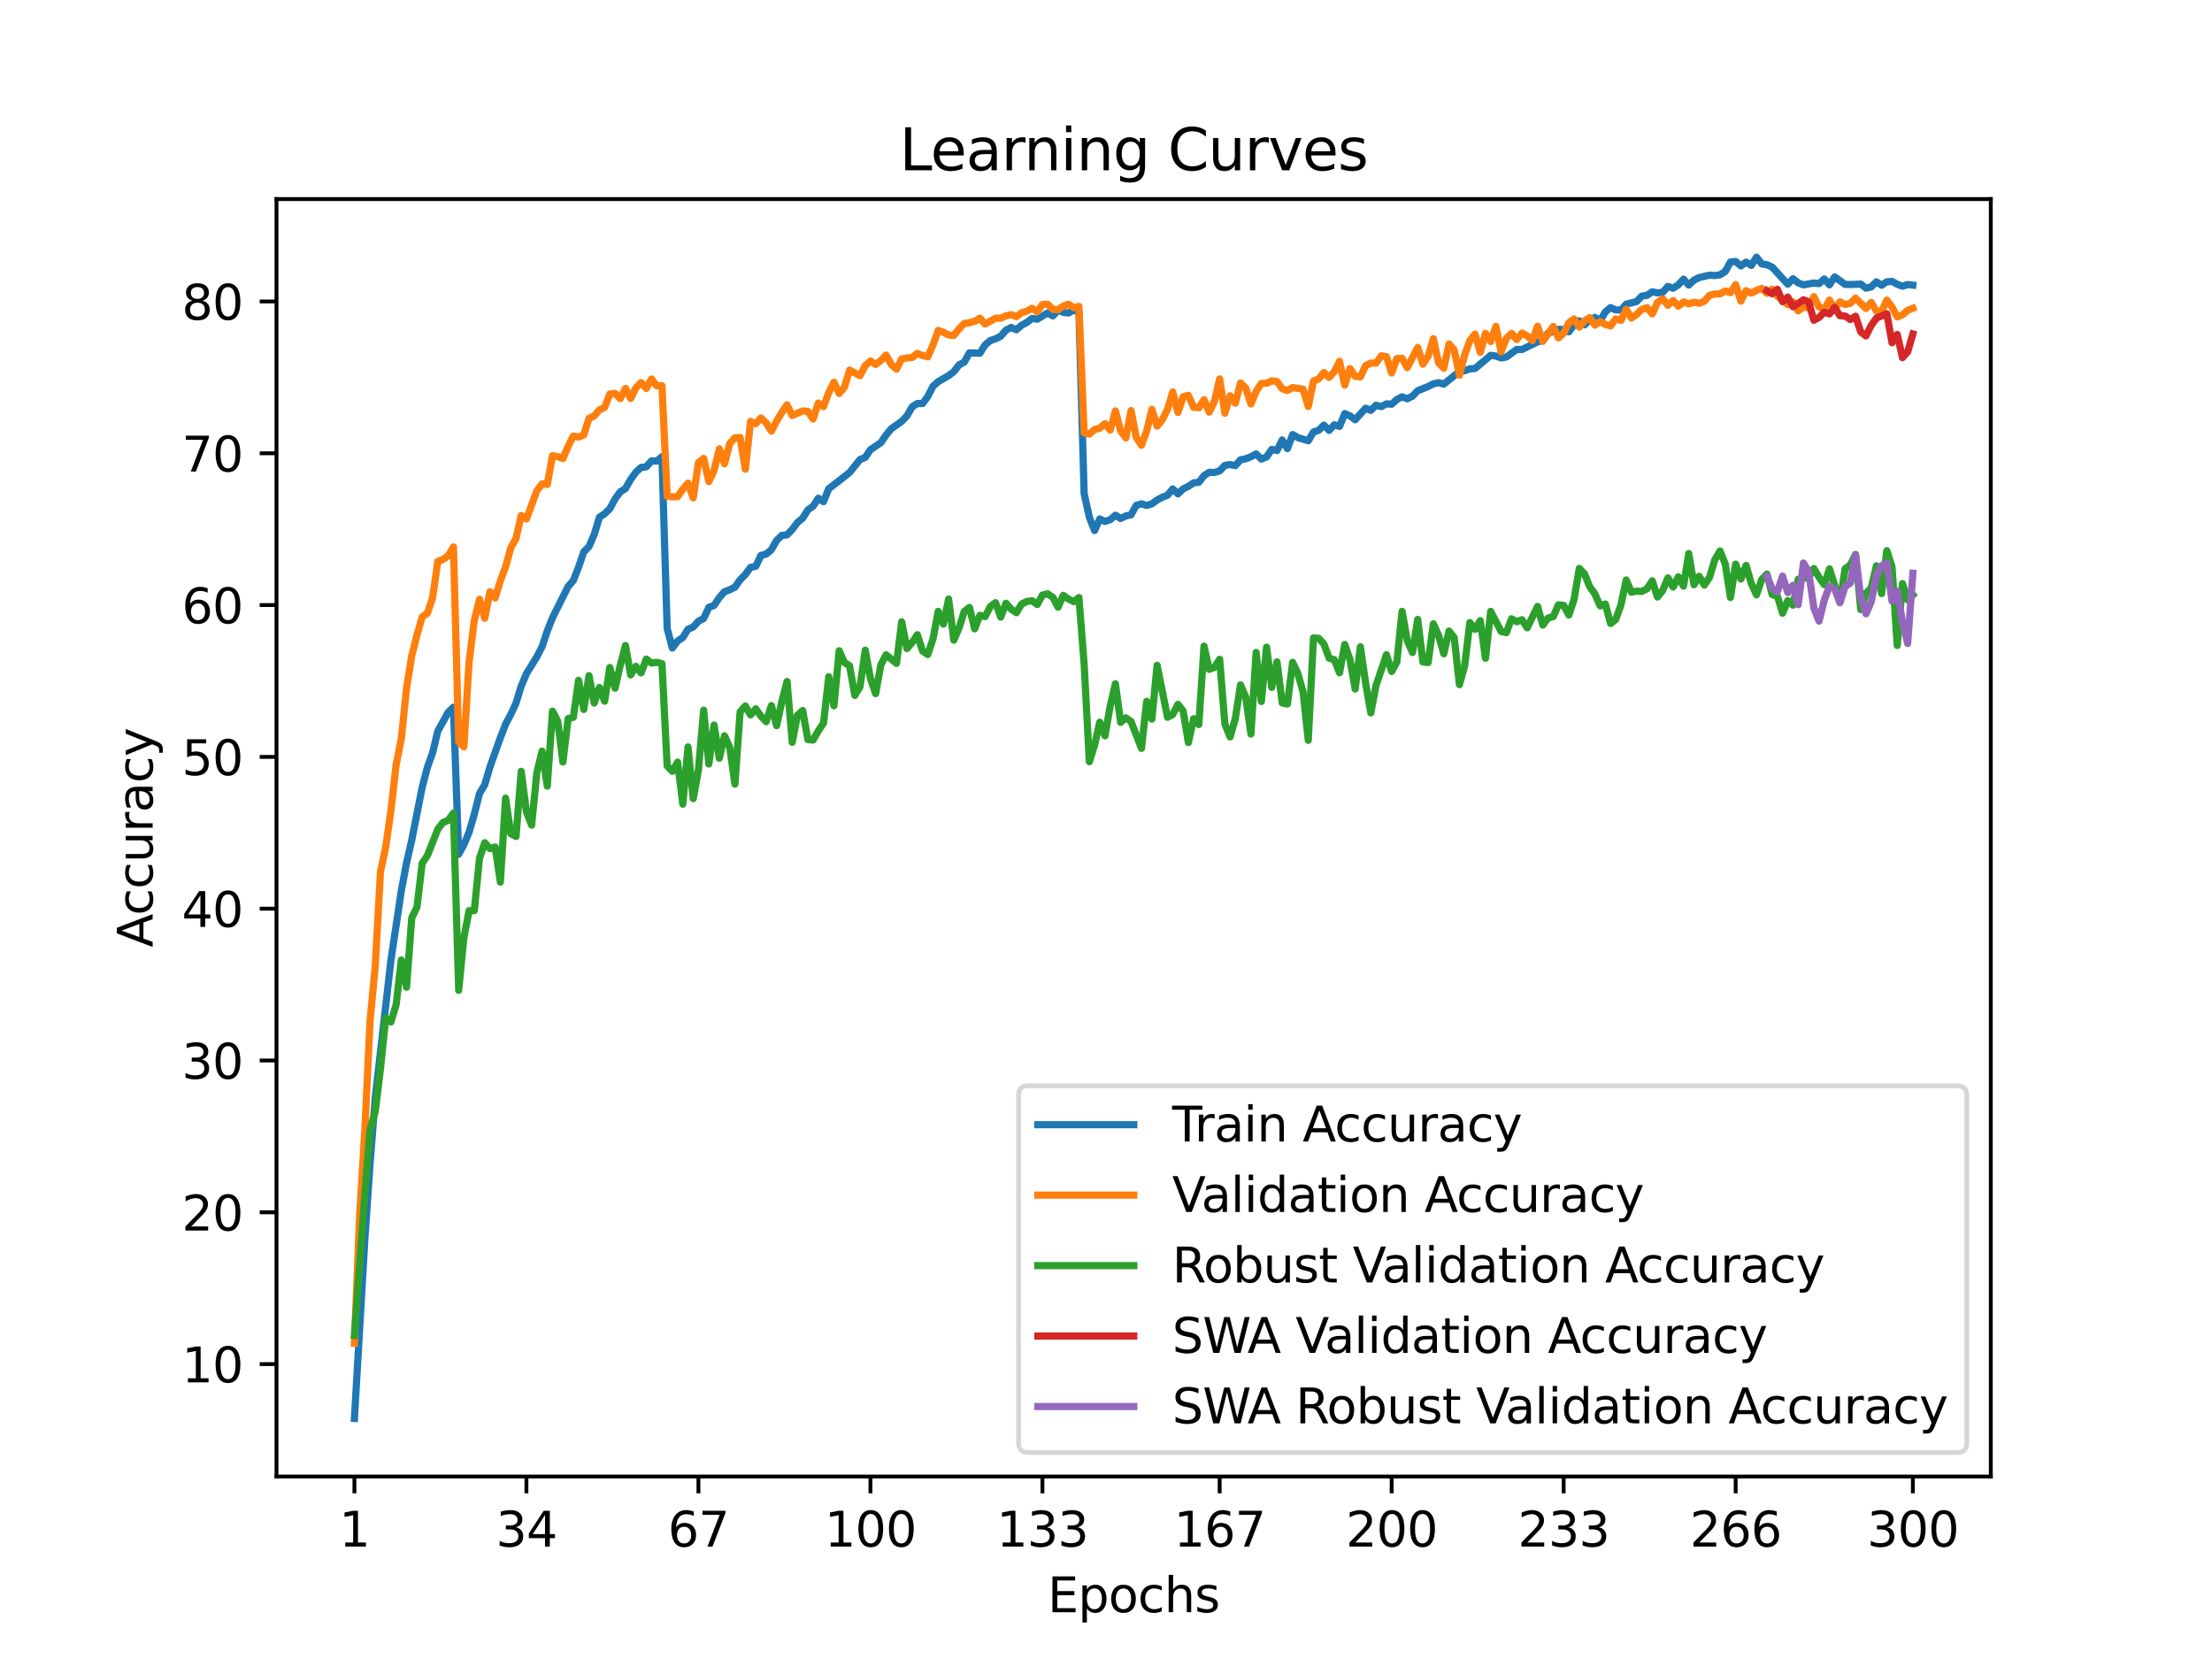 <?xml version="1.0" encoding="utf-8" standalone="no"?>
<!DOCTYPE svg PUBLIC "-//W3C//DTD SVG 1.1//EN"
  "http://www.w3.org/Graphics/SVG/1.1/DTD/svg11.dtd">
<svg xmlns:xlink="http://www.w3.org/1999/xlink" width="460.8pt" height="345.6pt" viewBox="0 0 460.8 345.6" xmlns="http://www.w3.org/2000/svg" version="1.1">
 <defs>
  <style type="text/css">*{stroke-linejoin: round; stroke-linecap: butt}</style>
 </defs>
 <g id="figure_1">
  <g id="patch_1">
   <path d="M 0 345.6 
L 460.8 345.6 
L 460.8 0 
L 0 0 
z
" style="fill: #ffffff"/>
  </g>
  <g id="axes_1">
   <g id="patch_2">
    <path d="M 57.6 307.584 
L 414.72 307.584 
L 414.72 41.472 
L 57.6 41.472 
z
" style="fill: #ffffff"/>
   </g>
   <g id="matplotlib.axis_1">
    <g id="xtick_1">
     <g id="line2d_1">
      <defs>
       <path id="mabb31a3792" d="M 0 0 
L 0 3.5 
" style="stroke: #000000; stroke-width: 0.8"/>
      </defs>
      <g>
       <use xlink:href="#mabb31a3792" x="73.833" y="307.584" style="stroke: #000000; stroke-width: 0.8"/>
      </g>
     </g>
     <g id="text_1">
      <!-- 1 -->
      <g transform="translate(70.651 322.182) scale(0.1 -0.1)">
       <defs>
        <path id="DejaVuSans-31" d="M 794 531 
L 1825 531 
L 1825 4091 
L 703 3866 
L 703 4441 
L 1819 4666 
L 2450 4666 
L 2450 531 
L 3481 531 
L 3481 0 
L 794 0 
L 794 531 
z
" transform="scale(0.016)"/>
       </defs>
       <use xlink:href="#DejaVuSans-31"/>
      </g>
     </g>
    </g>
    <g id="xtick_2">
     <g id="line2d_2">
      <g>
       <use xlink:href="#mabb31a3792" x="109.664" y="307.584" style="stroke: #000000; stroke-width: 0.8"/>
      </g>
     </g>
     <g id="text_2">
      <!-- 34 -->
      <g transform="translate(103.302 322.182) scale(0.1 -0.1)">
       <defs>
        <path id="DejaVuSans-33" d="M 2597 2516 
Q 3050 2419 3304 2112 
Q 3559 1806 3559 1356 
Q 3559 666 3084 287 
Q 2609 -91 1734 -91 
Q 1441 -91 1130 -33 
Q 819 25 488 141 
L 488 750 
Q 750 597 1062 519 
Q 1375 441 1716 441 
Q 2309 441 2620 675 
Q 2931 909 2931 1356 
Q 2931 1769 2642 2001 
Q 2353 2234 1838 2234 
L 1294 2234 
L 1294 2753 
L 1863 2753 
Q 2328 2753 2575 2939 
Q 2822 3125 2822 3475 
Q 2822 3834 2567 4026 
Q 2313 4219 1838 4219 
Q 1578 4219 1281 4162 
Q 984 4106 628 3988 
L 628 4550 
Q 988 4650 1302 4700 
Q 1616 4750 1894 4750 
Q 2613 4750 3031 4423 
Q 3450 4097 3450 3541 
Q 3450 3153 3228 2886 
Q 3006 2619 2597 2516 
z
" transform="scale(0.016)"/>
        <path id="DejaVuSans-34" d="M 2419 4116 
L 825 1625 
L 2419 1625 
L 2419 4116 
z
M 2253 4666 
L 3047 4666 
L 3047 1625 
L 3713 1625 
L 3713 1100 
L 3047 1100 
L 3047 0 
L 2419 0 
L 2419 1100 
L 313 1100 
L 313 1709 
L 2253 4666 
z
" transform="scale(0.016)"/>
       </defs>
       <use xlink:href="#DejaVuSans-33"/>
       <use xlink:href="#DejaVuSans-34" x="63.623"/>
      </g>
     </g>
    </g>
    <g id="xtick_3">
     <g id="line2d_3">
      <g>
       <use xlink:href="#mabb31a3792" x="145.496" y="307.584" style="stroke: #000000; stroke-width: 0.8"/>
      </g>
     </g>
     <g id="text_3">
      <!-- 67 -->
      <g transform="translate(139.133 322.182) scale(0.1 -0.1)">
       <defs>
        <path id="DejaVuSans-36" d="M 2113 2584 
Q 1688 2584 1439 2293 
Q 1191 2003 1191 1497 
Q 1191 994 1439 701 
Q 1688 409 2113 409 
Q 2538 409 2786 701 
Q 3034 994 3034 1497 
Q 3034 2003 2786 2293 
Q 2538 2584 2113 2584 
z
M 3366 4563 
L 3366 3988 
Q 3128 4100 2886 4159 
Q 2644 4219 2406 4219 
Q 1781 4219 1451 3797 
Q 1122 3375 1075 2522 
Q 1259 2794 1537 2939 
Q 1816 3084 2150 3084 
Q 2853 3084 3261 2657 
Q 3669 2231 3669 1497 
Q 3669 778 3244 343 
Q 2819 -91 2113 -91 
Q 1303 -91 875 529 
Q 447 1150 447 2328 
Q 447 3434 972 4092 
Q 1497 4750 2381 4750 
Q 2619 4750 2861 4703 
Q 3103 4656 3366 4563 
z
" transform="scale(0.016)"/>
        <path id="DejaVuSans-37" d="M 525 4666 
L 3525 4666 
L 3525 4397 
L 1831 0 
L 1172 0 
L 2766 4134 
L 525 4134 
L 525 4666 
z
" transform="scale(0.016)"/>
       </defs>
       <use xlink:href="#DejaVuSans-36"/>
       <use xlink:href="#DejaVuSans-37" x="63.623"/>
      </g>
     </g>
    </g>
    <g id="xtick_4">
     <g id="line2d_4">
      <g>
       <use xlink:href="#mabb31a3792" x="181.327" y="307.584" style="stroke: #000000; stroke-width: 0.8"/>
      </g>
     </g>
     <g id="text_4">
      <!-- 100 -->
      <g transform="translate(171.783 322.182) scale(0.1 -0.1)">
       <defs>
        <path id="DejaVuSans-30" d="M 2034 4250 
Q 1547 4250 1301 3770 
Q 1056 3291 1056 2328 
Q 1056 1369 1301 889 
Q 1547 409 2034 409 
Q 2525 409 2770 889 
Q 3016 1369 3016 2328 
Q 3016 3291 2770 3770 
Q 2525 4250 2034 4250 
z
M 2034 4750 
Q 2819 4750 3233 4129 
Q 3647 3509 3647 2328 
Q 3647 1150 3233 529 
Q 2819 -91 2034 -91 
Q 1250 -91 836 529 
Q 422 1150 422 2328 
Q 422 3509 836 4129 
Q 1250 4750 2034 4750 
z
" transform="scale(0.016)"/>
       </defs>
       <use xlink:href="#DejaVuSans-31"/>
       <use xlink:href="#DejaVuSans-30" x="63.623"/>
       <use xlink:href="#DejaVuSans-30" x="127.246"/>
      </g>
     </g>
    </g>
    <g id="xtick_5">
     <g id="line2d_5">
      <g>
       <use xlink:href="#mabb31a3792" x="217.158" y="307.584" style="stroke: #000000; stroke-width: 0.8"/>
      </g>
     </g>
     <g id="text_5">
      <!-- 133 -->
      <g transform="translate(207.615 322.182) scale(0.1 -0.1)">
       <use xlink:href="#DejaVuSans-31"/>
       <use xlink:href="#DejaVuSans-33" x="63.623"/>
       <use xlink:href="#DejaVuSans-33" x="127.246"/>
      </g>
     </g>
    </g>
    <g id="xtick_6">
     <g id="line2d_6">
      <g>
       <use xlink:href="#mabb31a3792" x="254.076" y="307.584" style="stroke: #000000; stroke-width: 0.8"/>
      </g>
     </g>
     <g id="text_6">
      <!-- 167 -->
      <g transform="translate(244.532 322.182) scale(0.1 -0.1)">
       <use xlink:href="#DejaVuSans-31"/>
       <use xlink:href="#DejaVuSans-36" x="63.623"/>
       <use xlink:href="#DejaVuSans-37" x="127.246"/>
      </g>
     </g>
    </g>
    <g id="xtick_7">
     <g id="line2d_7">
      <g>
       <use xlink:href="#mabb31a3792" x="289.907" y="307.584" style="stroke: #000000; stroke-width: 0.8"/>
      </g>
     </g>
     <g id="text_7">
      <!-- 200 -->
      <g transform="translate(280.363 322.182) scale(0.1 -0.1)">
       <defs>
        <path id="DejaVuSans-32" d="M 1228 531 
L 3431 531 
L 3431 0 
L 469 0 
L 469 531 
Q 828 903 1448 1529 
Q 2069 2156 2228 2338 
Q 2531 2678 2651 2914 
Q 2772 3150 2772 3378 
Q 2772 3750 2511 3984 
Q 2250 4219 1831 4219 
Q 1534 4219 1204 4116 
Q 875 4013 500 3803 
L 500 4441 
Q 881 4594 1212 4672 
Q 1544 4750 1819 4750 
Q 2544 4750 2975 4387 
Q 3406 4025 3406 3419 
Q 3406 3131 3298 2873 
Q 3191 2616 2906 2266 
Q 2828 2175 2409 1742 
Q 1991 1309 1228 531 
z
" transform="scale(0.016)"/>
       </defs>
       <use xlink:href="#DejaVuSans-32"/>
       <use xlink:href="#DejaVuSans-30" x="63.623"/>
       <use xlink:href="#DejaVuSans-30" x="127.246"/>
      </g>
     </g>
    </g>
    <g id="xtick_8">
     <g id="line2d_8">
      <g>
       <use xlink:href="#mabb31a3792" x="325.739" y="307.584" style="stroke: #000000; stroke-width: 0.8"/>
      </g>
     </g>
     <g id="text_8">
      <!-- 233 -->
      <g transform="translate(316.195 322.182) scale(0.1 -0.1)">
       <use xlink:href="#DejaVuSans-32"/>
       <use xlink:href="#DejaVuSans-33" x="63.623"/>
       <use xlink:href="#DejaVuSans-33" x="127.246"/>
      </g>
     </g>
    </g>
    <g id="xtick_9">
     <g id="line2d_9">
      <g>
       <use xlink:href="#mabb31a3792" x="361.57" y="307.584" style="stroke: #000000; stroke-width: 0.8"/>
      </g>
     </g>
     <g id="text_9">
      <!-- 266 -->
      <g transform="translate(352.026 322.182) scale(0.1 -0.1)">
       <use xlink:href="#DejaVuSans-32"/>
       <use xlink:href="#DejaVuSans-36" x="63.623"/>
       <use xlink:href="#DejaVuSans-36" x="127.246"/>
      </g>
     </g>
    </g>
    <g id="xtick_10">
     <g id="line2d_10">
      <g>
       <use xlink:href="#mabb31a3792" x="398.487" y="307.584" style="stroke: #000000; stroke-width: 0.8"/>
      </g>
     </g>
     <g id="text_10">
      <!-- 300 -->
      <g transform="translate(388.944 322.182) scale(0.1 -0.1)">
       <use xlink:href="#DejaVuSans-33"/>
       <use xlink:href="#DejaVuSans-30" x="63.623"/>
       <use xlink:href="#DejaVuSans-30" x="127.246"/>
      </g>
     </g>
    </g>
    <g id="text_11">
     <!-- Epochs -->
     <g transform="translate(218.244 335.861) scale(0.1 -0.1)">
      <defs>
       <path id="DejaVuSans-45" d="M 628 4666 
L 3578 4666 
L 3578 4134 
L 1259 4134 
L 1259 2753 
L 3481 2753 
L 3481 2222 
L 1259 2222 
L 1259 531 
L 3634 531 
L 3634 0 
L 628 0 
L 628 4666 
z
" transform="scale(0.016)"/>
       <path id="DejaVuSans-70" d="M 1159 525 
L 1159 -1331 
L 581 -1331 
L 581 3500 
L 1159 3500 
L 1159 2969 
Q 1341 3281 1617 3432 
Q 1894 3584 2278 3584 
Q 2916 3584 3314 3078 
Q 3713 2572 3713 1747 
Q 3713 922 3314 415 
Q 2916 -91 2278 -91 
Q 1894 -91 1617 61 
Q 1341 213 1159 525 
z
M 3116 1747 
Q 3116 2381 2855 2742 
Q 2594 3103 2138 3103 
Q 1681 3103 1420 2742 
Q 1159 2381 1159 1747 
Q 1159 1113 1420 752 
Q 1681 391 2138 391 
Q 2594 391 2855 752 
Q 3116 1113 3116 1747 
z
" transform="scale(0.016)"/>
       <path id="DejaVuSans-6f" d="M 1959 3097 
Q 1497 3097 1228 2736 
Q 959 2375 959 1747 
Q 959 1119 1226 758 
Q 1494 397 1959 397 
Q 2419 397 2687 759 
Q 2956 1122 2956 1747 
Q 2956 2369 2687 2733 
Q 2419 3097 1959 3097 
z
M 1959 3584 
Q 2709 3584 3137 3096 
Q 3566 2609 3566 1747 
Q 3566 888 3137 398 
Q 2709 -91 1959 -91 
Q 1206 -91 779 398 
Q 353 888 353 1747 
Q 353 2609 779 3096 
Q 1206 3584 1959 3584 
z
" transform="scale(0.016)"/>
       <path id="DejaVuSans-63" d="M 3122 3366 
L 3122 2828 
Q 2878 2963 2633 3030 
Q 2388 3097 2138 3097 
Q 1578 3097 1268 2742 
Q 959 2388 959 1747 
Q 959 1106 1268 751 
Q 1578 397 2138 397 
Q 2388 397 2633 464 
Q 2878 531 3122 666 
L 3122 134 
Q 2881 22 2623 -34 
Q 2366 -91 2075 -91 
Q 1284 -91 818 406 
Q 353 903 353 1747 
Q 353 2603 823 3093 
Q 1294 3584 2113 3584 
Q 2378 3584 2631 3529 
Q 2884 3475 3122 3366 
z
" transform="scale(0.016)"/>
       <path id="DejaVuSans-68" d="M 3513 2113 
L 3513 0 
L 2938 0 
L 2938 2094 
Q 2938 2591 2744 2837 
Q 2550 3084 2163 3084 
Q 1697 3084 1428 2787 
Q 1159 2491 1159 1978 
L 1159 0 
L 581 0 
L 581 4863 
L 1159 4863 
L 1159 2956 
Q 1366 3272 1645 3428 
Q 1925 3584 2291 3584 
Q 2894 3584 3203 3211 
Q 3513 2838 3513 2113 
z
" transform="scale(0.016)"/>
       <path id="DejaVuSans-73" d="M 2834 3397 
L 2834 2853 
Q 2591 2978 2328 3040 
Q 2066 3103 1784 3103 
Q 1356 3103 1142 2972 
Q 928 2841 928 2578 
Q 928 2378 1081 2264 
Q 1234 2150 1697 2047 
L 1894 2003 
Q 2506 1872 2764 1633 
Q 3022 1394 3022 966 
Q 3022 478 2636 193 
Q 2250 -91 1575 -91 
Q 1294 -91 989 -36 
Q 684 19 347 128 
L 347 722 
Q 666 556 975 473 
Q 1284 391 1588 391 
Q 1994 391 2212 530 
Q 2431 669 2431 922 
Q 2431 1156 2273 1281 
Q 2116 1406 1581 1522 
L 1381 1569 
Q 847 1681 609 1914 
Q 372 2147 372 2553 
Q 372 3047 722 3315 
Q 1072 3584 1716 3584 
Q 2034 3584 2315 3537 
Q 2597 3491 2834 3397 
z
" transform="scale(0.016)"/>
      </defs>
      <use xlink:href="#DejaVuSans-45"/>
      <use xlink:href="#DejaVuSans-70" x="63.184"/>
      <use xlink:href="#DejaVuSans-6f" x="126.66"/>
      <use xlink:href="#DejaVuSans-63" x="187.842"/>
      <use xlink:href="#DejaVuSans-68" x="242.822"/>
      <use xlink:href="#DejaVuSans-73" x="306.201"/>
     </g>
    </g>
   </g>
   <g id="matplotlib.axis_2">
    <g id="ytick_1">
     <g id="line2d_11">
      <defs>
       <path id="me8c49a8924" d="M 0 0 
L -3.5 0 
" style="stroke: #000000; stroke-width: 0.8"/>
      </defs>
      <g>
       <use xlink:href="#me8c49a8924" x="57.6" y="284.167" style="stroke: #000000; stroke-width: 0.8"/>
      </g>
     </g>
     <g id="text_12">
      <!-- 10 -->
      <g transform="translate(37.875 287.966) scale(0.1 -0.1)">
       <use xlink:href="#DejaVuSans-31"/>
       <use xlink:href="#DejaVuSans-30" x="63.623"/>
      </g>
     </g>
    </g>
    <g id="ytick_2">
     <g id="line2d_12">
      <g>
       <use xlink:href="#me8c49a8924" x="57.6" y="252.543" style="stroke: #000000; stroke-width: 0.8"/>
      </g>
     </g>
     <g id="text_13">
      <!-- 20 -->
      <g transform="translate(37.875 256.342) scale(0.1 -0.1)">
       <use xlink:href="#DejaVuSans-32"/>
       <use xlink:href="#DejaVuSans-30" x="63.623"/>
      </g>
     </g>
    </g>
    <g id="ytick_3">
     <g id="line2d_13">
      <g>
       <use xlink:href="#me8c49a8924" x="57.6" y="220.92" style="stroke: #000000; stroke-width: 0.8"/>
      </g>
     </g>
     <g id="text_14">
      <!-- 30 -->
      <g transform="translate(37.875 224.719) scale(0.1 -0.1)">
       <use xlink:href="#DejaVuSans-33"/>
       <use xlink:href="#DejaVuSans-30" x="63.623"/>
      </g>
     </g>
    </g>
    <g id="ytick_4">
     <g id="line2d_14">
      <g>
       <use xlink:href="#me8c49a8924" x="57.6" y="189.296" style="stroke: #000000; stroke-width: 0.8"/>
      </g>
     </g>
     <g id="text_15">
      <!-- 40 -->
      <g transform="translate(37.875 193.095) scale(0.1 -0.1)">
       <use xlink:href="#DejaVuSans-34"/>
       <use xlink:href="#DejaVuSans-30" x="63.623"/>
      </g>
     </g>
    </g>
    <g id="ytick_5">
     <g id="line2d_15">
      <g>
       <use xlink:href="#me8c49a8924" x="57.6" y="157.673" style="stroke: #000000; stroke-width: 0.8"/>
      </g>
     </g>
     <g id="text_16">
      <!-- 50 -->
      <g transform="translate(37.875 161.472) scale(0.1 -0.1)">
       <defs>
        <path id="DejaVuSans-35" d="M 691 4666 
L 3169 4666 
L 3169 4134 
L 1269 4134 
L 1269 2991 
Q 1406 3038 1543 3061 
Q 1681 3084 1819 3084 
Q 2600 3084 3056 2656 
Q 3513 2228 3513 1497 
Q 3513 744 3044 326 
Q 2575 -91 1722 -91 
Q 1428 -91 1123 -41 
Q 819 9 494 109 
L 494 744 
Q 775 591 1075 516 
Q 1375 441 1709 441 
Q 2250 441 2565 725 
Q 2881 1009 2881 1497 
Q 2881 1984 2565 2268 
Q 2250 2553 1709 2553 
Q 1456 2553 1204 2497 
Q 953 2441 691 2322 
L 691 4666 
z
" transform="scale(0.016)"/>
       </defs>
       <use xlink:href="#DejaVuSans-35"/>
       <use xlink:href="#DejaVuSans-30" x="63.623"/>
      </g>
     </g>
    </g>
    <g id="ytick_6">
     <g id="line2d_16">
      <g>
       <use xlink:href="#me8c49a8924" x="57.6" y="126.049" style="stroke: #000000; stroke-width: 0.8"/>
      </g>
     </g>
     <g id="text_17">
      <!-- 60 -->
      <g transform="translate(37.875 129.848) scale(0.1 -0.1)">
       <use xlink:href="#DejaVuSans-36"/>
       <use xlink:href="#DejaVuSans-30" x="63.623"/>
      </g>
     </g>
    </g>
    <g id="ytick_7">
     <g id="line2d_17">
      <g>
       <use xlink:href="#me8c49a8924" x="57.6" y="94.426" style="stroke: #000000; stroke-width: 0.8"/>
      </g>
     </g>
     <g id="text_18">
      <!-- 70 -->
      <g transform="translate(37.875 98.225) scale(0.1 -0.1)">
       <use xlink:href="#DejaVuSans-37"/>
       <use xlink:href="#DejaVuSans-30" x="63.623"/>
      </g>
     </g>
    </g>
    <g id="ytick_8">
     <g id="line2d_18">
      <g>
       <use xlink:href="#me8c49a8924" x="57.6" y="62.802" style="stroke: #000000; stroke-width: 0.8"/>
      </g>
     </g>
     <g id="text_19">
      <!-- 80 -->
      <g transform="translate(37.875 66.601) scale(0.1 -0.1)">
       <defs>
        <path id="DejaVuSans-38" d="M 2034 2216 
Q 1584 2216 1326 1975 
Q 1069 1734 1069 1313 
Q 1069 891 1326 650 
Q 1584 409 2034 409 
Q 2484 409 2743 651 
Q 3003 894 3003 1313 
Q 3003 1734 2745 1975 
Q 2488 2216 2034 2216 
z
M 1403 2484 
Q 997 2584 770 2862 
Q 544 3141 544 3541 
Q 544 4100 942 4425 
Q 1341 4750 2034 4750 
Q 2731 4750 3128 4425 
Q 3525 4100 3525 3541 
Q 3525 3141 3298 2862 
Q 3072 2584 2669 2484 
Q 3125 2378 3379 2068 
Q 3634 1759 3634 1313 
Q 3634 634 3220 271 
Q 2806 -91 2034 -91 
Q 1263 -91 848 271 
Q 434 634 434 1313 
Q 434 1759 690 2068 
Q 947 2378 1403 2484 
z
M 1172 3481 
Q 1172 3119 1398 2916 
Q 1625 2713 2034 2713 
Q 2441 2713 2670 2916 
Q 2900 3119 2900 3481 
Q 2900 3844 2670 4047 
Q 2441 4250 2034 4250 
Q 1625 4250 1398 4047 
Q 1172 3844 1172 3481 
z
" transform="scale(0.016)"/>
       </defs>
       <use xlink:href="#DejaVuSans-38"/>
       <use xlink:href="#DejaVuSans-30" x="63.623"/>
      </g>
     </g>
    </g>
    <g id="text_20">
     <!-- Accuracy -->
     <g transform="translate(31.795 197.356) rotate(-90) scale(0.1 -0.1)">
      <defs>
       <path id="DejaVuSans-41" d="M 2188 4044 
L 1331 1722 
L 3047 1722 
L 2188 4044 
z
M 1831 4666 
L 2547 4666 
L 4325 0 
L 3669 0 
L 3244 1197 
L 1141 1197 
L 716 0 
L 50 0 
L 1831 4666 
z
" transform="scale(0.016)"/>
       <path id="DejaVuSans-75" d="M 544 1381 
L 544 3500 
L 1119 3500 
L 1119 1403 
Q 1119 906 1312 657 
Q 1506 409 1894 409 
Q 2359 409 2629 706 
Q 2900 1003 2900 1516 
L 2900 3500 
L 3475 3500 
L 3475 0 
L 2900 0 
L 2900 538 
Q 2691 219 2414 64 
Q 2138 -91 1772 -91 
Q 1169 -91 856 284 
Q 544 659 544 1381 
z
M 1991 3584 
L 1991 3584 
z
" transform="scale(0.016)"/>
       <path id="DejaVuSans-72" d="M 2631 2963 
Q 2534 3019 2420 3045 
Q 2306 3072 2169 3072 
Q 1681 3072 1420 2755 
Q 1159 2438 1159 1844 
L 1159 0 
L 581 0 
L 581 3500 
L 1159 3500 
L 1159 2956 
Q 1341 3275 1631 3429 
Q 1922 3584 2338 3584 
Q 2397 3584 2469 3576 
Q 2541 3569 2628 3553 
L 2631 2963 
z
" transform="scale(0.016)"/>
       <path id="DejaVuSans-61" d="M 2194 1759 
Q 1497 1759 1228 1600 
Q 959 1441 959 1056 
Q 959 750 1161 570 
Q 1363 391 1709 391 
Q 2188 391 2477 730 
Q 2766 1069 2766 1631 
L 2766 1759 
L 2194 1759 
z
M 3341 1997 
L 3341 0 
L 2766 0 
L 2766 531 
Q 2569 213 2275 61 
Q 1981 -91 1556 -91 
Q 1019 -91 701 211 
Q 384 513 384 1019 
Q 384 1609 779 1909 
Q 1175 2209 1959 2209 
L 2766 2209 
L 2766 2266 
Q 2766 2663 2505 2880 
Q 2244 3097 1772 3097 
Q 1472 3097 1187 3025 
Q 903 2953 641 2809 
L 641 3341 
Q 956 3463 1253 3523 
Q 1550 3584 1831 3584 
Q 2591 3584 2966 3190 
Q 3341 2797 3341 1997 
z
" transform="scale(0.016)"/>
       <path id="DejaVuSans-79" d="M 2059 -325 
Q 1816 -950 1584 -1140 
Q 1353 -1331 966 -1331 
L 506 -1331 
L 506 -850 
L 844 -850 
Q 1081 -850 1212 -737 
Q 1344 -625 1503 -206 
L 1606 56 
L 191 3500 
L 800 3500 
L 1894 763 
L 2988 3500 
L 3597 3500 
L 2059 -325 
z
" transform="scale(0.016)"/>
      </defs>
      <use xlink:href="#DejaVuSans-41"/>
      <use xlink:href="#DejaVuSans-63" x="66.658"/>
      <use xlink:href="#DejaVuSans-63" x="121.639"/>
      <use xlink:href="#DejaVuSans-75" x="176.619"/>
      <use xlink:href="#DejaVuSans-72" x="239.998"/>
      <use xlink:href="#DejaVuSans-61" x="281.111"/>
      <use xlink:href="#DejaVuSans-63" x="342.391"/>
      <use xlink:href="#DejaVuSans-79" x="397.371"/>
     </g>
    </g>
   </g>
   <g id="line2d_19">
    <path d="M 73.833 295.488 
L 76.004 258.153 
L 77.09 242.398 
L 78.176 228.661 
L 81.433 200.048 
L 83.605 185.527 
L 84.691 179.759 
L 85.777 175.002 
L 87.948 164.004 
L 89.034 159.836 
L 90.12 156.806 
L 91.206 152.297 
L 93.377 148.369 
L 94.463 147.325 
L 95.549 177.956 
L 96.635 175.989 
L 97.72 173.352 
L 98.806 169.614 
L 99.892 165.294 
L 100.978 163.466 
L 102.064 159.779 
L 104.235 153.682 
L 105.321 150.867 
L 106.407 148.818 
L 107.493 146.472 
L 108.578 142.923 
L 109.664 140.356 
L 111.836 136.82 
L 112.922 134.714 
L 114.007 131.444 
L 115.093 128.699 
L 118.351 122.172 
L 119.436 120.932 
L 120.522 118.15 
L 121.608 114.956 
L 122.694 113.868 
L 123.78 111.376 
L 124.865 107.752 
L 125.951 107.031 
L 127.037 105.975 
L 128.123 103.951 
L 129.209 102.464 
L 130.294 101.775 
L 131.38 99.865 
L 132.466 98.372 
L 133.552 97.373 
L 134.638 97.246 
L 135.723 96.013 
L 136.809 96.057 
L 137.895 95.128 
L 138.981 130.932 
L 140.067 135.005 
L 141.152 133.538 
L 142.238 132.817 
L 143.324 131.071 
L 144.41 130.616 
L 145.496 129.408 
L 146.581 128.838 
L 147.667 126.517 
L 148.753 126.125 
L 149.839 124.5 
L 150.925 123.26 
L 152.01 122.861 
L 153.096 122.324 
L 154.182 120.781 
L 155.268 119.674 
L 156.354 118.194 
L 157.439 117.972 
L 158.525 115.708 
L 159.611 115.424 
L 160.697 114.507 
L 161.783 112.584 
L 162.868 111.528 
L 163.954 111.426 
L 165.04 110.294 
L 166.126 108.84 
L 167.212 107.941 
L 168.297 106.215 
L 169.383 105.456 
L 170.469 103.786 
L 171.555 104.507 
L 172.641 101.819 
L 174.812 100.137 
L 176.984 98.429 
L 179.155 95.735 
L 180.241 95.286 
L 181.327 93.686 
L 183.499 92.218 
L 184.584 90.624 
L 185.67 89.309 
L 187.842 87.778 
L 188.928 86.64 
L 190.013 84.761 
L 191.099 84.053 
L 192.185 84.066 
L 193.271 82.611 
L 194.357 80.473 
L 195.442 79.506 
L 197.614 78.247 
L 198.7 77.425 
L 199.786 76.014 
L 200.871 75.433 
L 201.957 73.503 
L 204.129 73.586 
L 205.215 71.846 
L 206.3 70.942 
L 207.386 70.581 
L 208.472 70.044 
L 209.558 68.773 
L 210.644 68.222 
L 211.729 68.69 
L 212.815 67.754 
L 213.901 67.179 
L 214.987 66.331 
L 216.073 66.489 
L 218.244 65.193 
L 219.33 65.819 
L 220.416 64.598 
L 221.502 65.085 
L 222.587 65.205 
L 223.673 64.605 
L 224.759 64.965 
L 225.845 102.806 
L 226.931 107.758 
L 228.016 110.522 
L 229.102 108.112 
L 230.188 108.625 
L 231.274 108.27 
L 232.36 107.334 
L 233.445 108.005 
L 234.531 107.486 
L 235.617 107.233 
L 236.703 105.285 
L 237.789 104.956 
L 238.875 105.298 
L 239.96 104.956 
L 241.046 104.166 
L 242.132 103.59 
L 243.218 103.154 
L 244.304 101.851 
L 245.389 102.882 
L 246.475 101.844 
L 247.561 101.32 
L 248.647 100.586 
L 249.733 100.472 
L 250.818 99.087 
L 251.904 98.391 
L 252.99 98.429 
L 254.076 98.081 
L 255.162 96.955 
L 256.247 96.778 
L 257.333 97 
L 258.419 95.785 
L 259.505 95.577 
L 260.591 95.153 
L 261.676 94.558 
L 262.762 95.64 
L 263.848 95.185 
L 264.934 93.616 
L 266.02 93.856 
L 267.105 91.649 
L 268.191 93.458 
L 269.277 90.53 
L 270.363 91.162 
L 272.534 91.82 
L 273.62 89.998 
L 274.706 89.638 
L 275.792 88.563 
L 276.878 89.663 
L 277.963 88.493 
L 279.049 88.835 
L 280.135 86.159 
L 281.221 86.64 
L 282.307 87.449 
L 284.478 85.04 
L 285.564 85.489 
L 286.65 84.407 
L 287.736 84.705 
L 288.821 84.129 
L 289.907 84.205 
L 290.993 83.218 
L 292.079 82.668 
L 293.165 83.073 
L 294.25 82.523 
L 295.336 81.397 
L 297.508 80.518 
L 298.594 79.974 
L 299.679 79.721 
L 300.765 80.024 
L 304.023 77.374 
L 305.108 77.229 
L 306.194 76.837 
L 307.28 76.761 
L 310.537 74.035 
L 311.623 74.168 
L 312.709 74.566 
L 313.795 74.37 
L 315.966 72.801 
L 317.052 72.814 
L 320.31 71.227 
L 321.395 70.91 
L 322.481 69.367 
L 323.567 69.045 
L 324.653 68.602 
L 325.739 68.64 
L 326.824 69.127 
L 327.91 67.621 
L 328.996 66.831 
L 330.082 67.666 
L 331.168 66.685 
L 332.253 66.116 
L 333.339 66.831 
L 334.425 64.959 
L 335.511 64.08 
L 336.597 64.567 
L 337.682 64.573 
L 338.768 63.371 
L 340.94 62.808 
L 342.026 61.689 
L 343.111 61.518 
L 344.197 60.791 
L 345.283 61.012 
L 346.369 60.892 
L 347.455 59.678 
L 348.54 60.044 
L 349.626 59.342 
L 350.712 58.147 
L 351.798 59.38 
L 352.884 58.356 
L 353.969 57.818 
L 356.141 57.319 
L 357.227 57.407 
L 358.313 57.243 
L 359.398 56.566 
L 360.484 54.574 
L 361.57 54.466 
L 362.656 55.402 
L 363.742 54.605 
L 364.827 55.295 
L 365.913 53.568 
L 366.999 54.972 
L 368.085 55.149 
L 369.171 55.636 
L 371.342 58.027 
L 372.428 59.21 
L 373.514 58.059 
L 374.6 58.931 
L 375.685 59.342 
L 377.857 58.957 
L 378.943 59.083 
L 380.029 58.109 
L 381.114 59.336 
L 382.2 57.692 
L 384.372 59.241 
L 385.458 59.273 
L 387.629 59.184 
L 388.715 60.026 
L 389.801 59.773 
L 390.887 58.704 
L 391.972 59.425 
L 393.058 58.704 
L 394.144 58.609 
L 395.23 59.229 
L 396.316 59.627 
L 397.401 59.267 
L 398.487 59.393 
L 398.487 59.393 
" clip-path="url(#p5a13c5c3ab)" style="fill: none; stroke: #1f77b4; stroke-width: 1.5; stroke-linecap: square"/>
   </g>
   <g id="line2d_20">
    <path d="M 73.833 279.834 
L 74.919 253.144 
L 76.004 235.467 
L 77.09 212.634 
L 78.176 201.187 
L 79.262 181.58 
L 80.348 176.489 
L 81.433 168.867 
L 82.519 159.317 
L 83.605 153.878 
L 84.691 143.347 
L 85.777 136.611 
L 86.862 132.279 
L 87.948 128.516 
L 89.034 127.757 
L 90.12 124.5 
L 91.206 116.942 
L 92.291 116.53 
L 93.377 115.771 
L 94.463 113.937 
L 95.549 154.574 
L 96.635 155.586 
L 97.72 137.876 
L 98.806 129.243 
L 99.892 124.847 
L 100.978 128.8 
L 102.064 123.266 
L 103.149 124.563 
L 104.235 120.989 
L 105.321 118.112 
L 106.407 114.127 
L 107.493 112.166 
L 108.578 107.391 
L 109.664 108.119 
L 111.836 102.237 
L 112.922 100.814 
L 114.007 100.908 
L 115.093 94.932 
L 116.179 95.121 
L 117.265 95.532 
L 118.351 92.971 
L 119.436 90.852 
L 120.522 91.042 
L 121.608 90.599 
L 122.694 87.152 
L 123.78 86.646 
L 124.865 85.381 
L 125.951 84.875 
L 127.037 82.092 
L 128.123 81.934 
L 129.209 83.041 
L 130.294 80.922 
L 131.38 83.01 
L 132.466 80.796 
L 133.552 79.689 
L 134.638 80.922 
L 135.723 78.962 
L 136.809 80.385 
L 137.895 80.353 
L 138.981 103.375 
L 140.067 103.502 
L 141.152 103.47 
L 142.238 101.92 
L 143.324 100.655 
L 144.41 103.723 
L 145.496 96.355 
L 146.581 95.501 
L 147.667 100.339 
L 148.753 97.999 
L 149.839 93.509 
L 150.925 96.608 
L 152.01 92.402 
L 153.096 91.2 
L 154.182 91.137 
L 155.268 97.746 
L 156.354 87.785 
L 157.439 88.259 
L 158.525 87.057 
L 159.611 88.101 
L 160.697 89.809 
L 161.783 87.721 
L 162.868 85.919 
L 163.954 84.338 
L 165.04 86.551 
L 167.212 85.603 
L 168.297 85.698 
L 169.383 87.279 
L 170.469 83.958 
L 171.555 84.717 
L 172.641 81.776 
L 173.726 79.626 
L 174.812 81.966 
L 175.898 80.701 
L 176.984 77.096 
L 179.155 78.266 
L 180.241 76.179 
L 181.327 75.198 
L 182.413 75.926 
L 183.499 75.104 
L 184.584 73.965 
L 185.67 75.926 
L 186.756 76.906 
L 187.842 74.787 
L 188.928 74.566 
L 190.013 74.471 
L 191.099 73.617 
L 192.185 74.06 
L 193.271 74.345 
L 194.357 71.846 
L 195.442 68.842 
L 196.528 69.222 
L 197.614 69.791 
L 198.7 69.886 
L 199.786 68.494 
L 200.871 67.387 
L 201.957 67.229 
L 203.043 66.945 
L 204.129 66.281 
L 205.215 67.514 
L 207.386 66.281 
L 208.472 66.281 
L 209.558 65.806 
L 210.644 65.553 
L 211.729 65.964 
L 212.815 65.142 
L 213.901 64.826 
L 214.987 64.225 
L 216.073 64.952 
L 217.158 63.435 
L 218.244 63.371 
L 219.33 64.446 
L 220.416 64.51 
L 221.502 63.782 
L 222.587 63.371 
L 223.673 64.099 
L 224.759 63.814 
L 225.845 90.156 
L 226.931 90.441 
L 228.016 89.461 
L 229.102 89.208 
L 230.188 88.259 
L 231.274 89.587 
L 232.36 85.603 
L 233.445 89.745 
L 234.531 91.232 
L 235.617 85.539 
L 236.703 91.105 
L 237.789 92.75 
L 238.875 89.777 
L 239.96 85.286 
L 241.046 88.765 
L 242.132 87.437 
L 243.218 85.286 
L 244.304 81.65 
L 245.389 85.919 
L 246.475 82.63 
L 247.561 82.377 
L 248.647 84.844 
L 249.733 84.939 
L 250.818 83.262 
L 251.904 85.856 
L 252.99 83.61 
L 254.076 78.93 
L 255.162 86.077 
L 256.247 82.44 
L 257.333 83.99 
L 258.419 79.784 
L 259.505 80.827 
L 260.591 84.148 
L 261.676 81.523 
L 262.762 79.879 
L 263.848 79.847 
L 264.934 79.341 
L 266.02 79.468 
L 267.105 80.986 
L 268.191 81.333 
L 269.277 80.733 
L 271.449 81.08 
L 272.534 84.686 
L 273.62 79.373 
L 274.706 78.93 
L 275.792 77.602 
L 276.878 78.614 
L 277.963 77.412 
L 279.049 75.262 
L 280.135 80.227 
L 281.221 76.78 
L 282.307 78.392 
L 283.392 78.519 
L 284.478 76.179 
L 285.564 75.641 
L 286.65 75.641 
L 287.736 74.123 
L 288.821 74.281 
L 289.907 77.697 
L 290.993 74.693 
L 292.079 74.629 
L 293.165 76.59 
L 295.336 72.384 
L 296.422 75.863 
L 297.508 74.187 
L 298.594 70.55 
L 299.679 75.578 
L 300.765 76.716 
L 301.851 71.657 
L 302.937 72.89 
L 304.023 78.171 
L 305.108 73.965 
L 306.194 70.961 
L 307.28 69.601 
L 308.366 73.428 
L 309.452 69.443 
L 310.537 71.151 
L 311.623 67.988 
L 312.709 73.301 
L 313.795 70.487 
L 314.881 69.443 
L 315.966 70.74 
L 317.052 69.38 
L 318.138 69.981 
L 319.224 70.961 
L 320.31 67.957 
L 321.395 71.119 
L 323.567 68.02 
L 324.653 70.392 
L 325.739 69.411 
L 326.824 67.229 
L 327.91 66.439 
L 328.996 68.146 
L 330.082 66.85 
L 331.168 66.154 
L 332.253 67.735 
L 333.339 67.008 
L 334.425 67.577 
L 335.511 67.893 
L 336.597 66.439 
L 337.682 66.755 
L 338.768 64.446 
L 339.854 66.249 
L 340.94 65.49 
L 342.026 64.446 
L 343.111 64.099 
L 344.197 65.395 
L 345.283 63.023 
L 346.369 62.233 
L 347.455 63.593 
L 348.54 62.612 
L 349.626 63.782 
L 350.712 62.897 
L 351.798 63.308 
L 352.884 62.96 
L 353.969 63.182 
L 355.055 62.739 
L 356.141 61.506 
L 357.227 61.253 
L 358.313 61.221 
L 359.398 60.62 
L 360.484 60.968 
L 361.57 59.292 
L 362.656 62.739 
L 363.742 60.557 
L 364.827 61.063 
L 365.913 60.494 
L 366.999 60.082 
L 368.085 61.094 
L 369.171 60.241 
L 370.256 61.695 
L 372.428 63.466 
L 373.514 62.897 
L 374.6 64.763 
L 375.685 63.972 
L 376.771 64.13 
L 377.857 61.79 
L 378.943 63.972 
L 380.029 64.415 
L 381.114 62.517 
L 382.2 64.288 
L 383.286 62.897 
L 384.372 63.435 
L 385.458 63.182 
L 386.543 62.106 
L 388.715 64.257 
L 389.801 62.992 
L 390.887 64.794 
L 391.972 64.889 
L 393.058 62.517 
L 394.144 63.941 
L 395.23 66.028 
L 396.316 65.585 
L 397.401 64.636 
L 398.487 64.225 
L 398.487 64.225 
" clip-path="url(#p5a13c5c3ab)" style="fill: none; stroke: #ff7f0e; stroke-width: 1.5; stroke-linecap: square"/>
   </g>
   <g id="line2d_21">
    <path d="M 73.833 278.191 
L 76.004 248.705 
L 77.09 235.357 
L 78.176 231.541 
L 79.262 222.621 
L 80.348 212.043 
L 81.433 212.894 
L 82.519 209.295 
L 83.605 199.983 
L 84.691 205.653 
L 85.777 191.215 
L 86.862 188.969 
L 87.948 179.831 
L 89.034 178.239 
L 91.206 172.721 
L 92.291 171.325 
L 93.377 170.911 
L 94.463 169.362 
L 95.549 206.307 
L 96.635 195.337 
L 97.72 189.711 
L 98.806 189.689 
L 99.892 178.784 
L 100.978 175.556 
L 102.064 176.778 
L 103.149 176.45 
L 104.235 183.757 
L 105.321 166.266 
L 106.407 173.681 
L 107.493 174.248 
L 108.578 160.682 
L 109.664 169.123 
L 110.75 171.892 
L 111.836 160.944 
L 112.922 156.473 
L 114.007 163.757 
L 115.093 148.142 
L 116.179 150.236 
L 117.265 158.741 
L 118.351 149.69 
L 119.436 149.429 
L 120.522 141.73 
L 121.608 147.793 
L 122.694 140.749 
L 123.78 146.463 
L 124.865 143.213 
L 125.951 146.07 
L 127.037 139.047 
L 128.123 143.366 
L 129.209 138.589 
L 130.294 134.468 
L 131.38 140.596 
L 132.466 138.808 
L 133.552 140.182 
L 134.638 137.303 
L 135.723 138.131 
L 136.809 137.979 
L 137.895 138.241 
L 138.981 159.548 
L 140.067 160.682 
L 141.152 158.763 
L 142.238 167.53 
L 143.324 155.601 
L 144.41 166.375 
L 145.496 160.377 
L 146.581 147.946 
L 147.667 159.156 
L 148.753 151.043 
L 149.839 157.956 
L 150.925 153.289 
L 152.01 155.666 
L 153.096 163.343 
L 154.182 148.295 
L 155.268 147.073 
L 156.354 148.927 
L 157.439 147.662 
L 158.525 149.189 
L 159.611 150.345 
L 160.697 146.986 
L 161.783 151.173 
L 162.868 146.157 
L 163.954 141.97 
L 165.04 154.641 
L 166.126 148.993 
L 167.212 148.011 
L 168.297 154.074 
L 169.383 154.161 
L 170.469 152.264 
L 171.555 150.628 
L 172.641 140.967 
L 173.726 147.03 
L 174.812 135.558 
L 175.898 138.001 
L 176.984 138.699 
L 178.07 144.849 
L 179.155 143.082 
L 180.241 135.449 
L 181.327 141.337 
L 182.413 144.5 
L 183.499 138.48 
L 184.584 136.409 
L 186.756 138.197 
L 187.842 129.539 
L 188.928 135.122 
L 190.013 133.857 
L 191.099 132.221 
L 192.185 135.623 
L 193.271 136.343 
L 194.357 133.115 
L 195.442 127.358 
L 196.528 130.018 
L 197.614 124.784 
L 198.7 133.355 
L 199.786 130.825 
L 200.871 127.379 
L 201.957 126.551 
L 203.043 131 
L 204.129 128.186 
L 205.215 128.448 
L 206.3 126.354 
L 207.386 125.548 
L 208.472 128.557 
L 209.558 125.678 
L 210.644 126.9 
L 211.729 127.641 
L 212.815 125.831 
L 213.901 125.308 
L 214.987 125.133 
L 216.073 125.94 
L 217.158 123.955 
L 218.244 123.694 
L 219.33 124.435 
L 220.416 126.485 
L 221.502 124.021 
L 222.587 124.784 
L 223.673 125.329 
L 224.759 124.479 
L 225.845 138.306 
L 226.931 158.676 
L 228.016 155.252 
L 229.102 150.454 
L 230.188 153.289 
L 231.274 147.073 
L 232.36 142.45 
L 233.445 150.476 
L 234.531 149.538 
L 235.617 150.301 
L 237.789 155.906 
L 238.875 146.092 
L 239.96 149.799 
L 241.046 138.589 
L 243.218 149.429 
L 244.304 148.84 
L 245.389 146.724 
L 246.475 148.12 
L 247.561 154.685 
L 248.647 149.734 
L 249.733 150.934 
L 250.818 134.598 
L 251.904 139.44 
L 252.99 139.004 
L 254.076 137.346 
L 255.162 150.803 
L 256.247 153.507 
L 257.333 149.734 
L 258.419 142.668 
L 259.505 145.198 
L 260.591 152.918 
L 261.676 135.907 
L 262.762 146.136 
L 263.848 134.816 
L 264.934 143.191 
L 266.02 137.87 
L 267.105 146.441 
L 268.191 146.659 
L 269.277 137.979 
L 270.363 140.291 
L 271.449 144.129 
L 272.534 154.227 
L 273.62 132.897 
L 274.706 132.984 
L 275.792 134.14 
L 276.878 137.106 
L 277.963 137.434 
L 279.049 140.16 
L 280.135 134.249 
L 281.221 137.39 
L 282.307 143.54 
L 283.392 134.751 
L 284.478 142.232 
L 285.564 148.513 
L 286.65 142.799 
L 288.821 136.387 
L 289.907 139.876 
L 290.993 137.913 
L 292.079 127.358 
L 293.165 133.464 
L 294.25 135.929 
L 295.336 129.037 
L 296.422 137.892 
L 297.508 138.022 
L 298.594 129.953 
L 299.679 132.352 
L 300.765 136.19 
L 301.851 131.458 
L 302.937 132.832 
L 304.023 142.624 
L 305.108 138.764 
L 306.194 129.691 
L 307.28 131.109 
L 308.366 129.299 
L 309.452 137.128 
L 310.537 127.358 
L 312.709 131.545 
L 313.795 131.807 
L 314.881 128.906 
L 315.966 129.517 
L 317.052 129.102 
L 318.138 130.782 
L 320.31 126.333 
L 321.395 130.215 
L 322.481 128.753 
L 323.567 128.448 
L 324.653 125.984 
L 325.739 126.115 
L 326.824 128.121 
L 327.91 124.85 
L 328.996 118.416 
L 330.082 119.55 
L 331.168 122.232 
L 332.253 123.737 
L 333.339 126.224 
L 334.425 125.831 
L 335.511 129.888 
L 336.597 129.037 
L 337.682 125.984 
L 338.768 120.815 
L 339.854 123.367 
L 340.94 123.148 
L 342.026 123.214 
L 343.111 122.647 
L 344.197 120.989 
L 345.283 124.37 
L 346.369 123.018 
L 347.455 120.379 
L 348.54 122.298 
L 349.626 120.161 
L 350.712 122.102 
L 351.798 115.319 
L 352.884 121.818 
L 353.969 120.052 
L 355.055 121.884 
L 356.141 120.226 
L 357.227 116.606 
L 358.313 114.774 
L 359.398 117.5 
L 360.484 124.479 
L 361.57 117.522 
L 362.656 120.619 
L 363.742 117.783 
L 364.827 121.556 
L 365.913 123.912 
L 366.999 120.706 
L 368.085 119.594 
L 369.171 123.868 
L 370.256 124.152 
L 371.342 127.75 
L 372.428 125.111 
L 373.514 126.071 
L 374.6 120.684 
L 376.771 120.27 
L 377.857 118.438 
L 378.943 120.27 
L 380.029 121.796 
L 381.114 118.503 
L 383.286 125.438 
L 384.372 118.481 
L 385.458 117.696 
L 386.543 115.493 
L 387.629 126.987 
L 388.715 123.606 
L 389.801 122.516 
L 390.887 117.871 
L 391.972 123.65 
L 393.058 114.708 
L 394.144 118.067 
L 395.23 134.468 
L 396.316 121.578 
L 397.401 124.959 
L 398.487 123.934 
L 398.487 123.934 
" clip-path="url(#p5a13c5c3ab)" style="fill: none; stroke: #2ca02c; stroke-width: 1.5; stroke-linecap: square"/>
   </g>
   <g id="line2d_22">
    <path d="M 368.085 60.557 
L 369.171 61.189 
L 370.256 60.272 
L 371.342 62.834 
L 372.428 61.885 
L 373.514 63.909 
L 375.685 62.454 
L 376.771 62.897 
L 377.857 66.723 
L 378.943 66.123 
L 380.029 65.047 
L 381.114 65.395 
L 382.2 64.035 
L 383.286 65.775 
L 384.372 65.838 
L 385.458 66.565 
L 386.543 65.87 
L 387.629 69.158 
L 388.715 69.981 
L 389.801 67.799 
L 390.887 66.281 
L 393.058 65.364 
L 394.144 71.404 
L 395.23 69.664 
L 396.316 74.503 
L 397.401 73.301 
L 398.487 69.57 
L 398.487 69.57 
" clip-path="url(#p5a13c5c3ab)" style="fill: none; stroke: #d62728; stroke-width: 1.5; stroke-linecap: square"/>
   </g>
   <g id="line2d_23">
    <path d="M 368.085 120.117 
L 369.171 122.581 
L 370.256 123.301 
L 371.342 120.008 
L 372.428 123.432 
L 373.514 121.927 
L 374.6 125.962 
L 375.685 117.282 
L 376.771 119.048 
L 377.857 126.638 
L 378.943 129.386 
L 380.029 125.024 
L 381.114 122.102 
L 382.2 122.647 
L 383.286 125.569 
L 384.372 122.167 
L 385.458 121.469 
L 386.543 115.581 
L 387.629 124.501 
L 388.715 127.859 
L 389.801 125.395 
L 390.887 119.943 
L 391.972 117.849 
L 393.058 117.282 
L 394.144 125.242 
L 395.23 123.148 
L 396.316 129.539 
L 397.401 134.053 
L 398.487 119.419 
L 398.487 119.419 
" clip-path="url(#p5a13c5c3ab)" style="fill: none; stroke: #9467bd; stroke-width: 1.5; stroke-linecap: square"/>
   </g>
   <g id="patch_3">
    <path d="M 57.6 307.584 
L 57.6 41.472 
" style="fill: none; stroke: #000000; stroke-width: 0.8; stroke-linejoin: miter; stroke-linecap: square"/>
   </g>
   <g id="patch_4">
    <path d="M 414.72 307.584 
L 414.72 41.472 
" style="fill: none; stroke: #000000; stroke-width: 0.8; stroke-linejoin: miter; stroke-linecap: square"/>
   </g>
   <g id="patch_5">
    <path d="M 57.6 307.584 
L 414.72 307.584 
" style="fill: none; stroke: #000000; stroke-width: 0.8; stroke-linejoin: miter; stroke-linecap: square"/>
   </g>
   <g id="patch_6">
    <path d="M 57.6 41.472 
L 414.72 41.472 
" style="fill: none; stroke: #000000; stroke-width: 0.8; stroke-linejoin: miter; stroke-linecap: square"/>
   </g>
   <g id="text_21">
    <!-- Learning Curves -->
    <g transform="translate(187.376 35.472) scale(0.12 -0.12)">
     <defs>
      <path id="DejaVuSans-4c" d="M 628 4666 
L 1259 4666 
L 1259 531 
L 3531 531 
L 3531 0 
L 628 0 
L 628 4666 
z
" transform="scale(0.016)"/>
      <path id="DejaVuSans-65" d="M 3597 1894 
L 3597 1613 
L 953 1613 
Q 991 1019 1311 708 
Q 1631 397 2203 397 
Q 2534 397 2845 478 
Q 3156 559 3463 722 
L 3463 178 
Q 3153 47 2828 -22 
Q 2503 -91 2169 -91 
Q 1331 -91 842 396 
Q 353 884 353 1716 
Q 353 2575 817 3079 
Q 1281 3584 2069 3584 
Q 2775 3584 3186 3129 
Q 3597 2675 3597 1894 
z
M 3022 2063 
Q 3016 2534 2758 2815 
Q 2500 3097 2075 3097 
Q 1594 3097 1305 2825 
Q 1016 2553 972 2059 
L 3022 2063 
z
" transform="scale(0.016)"/>
      <path id="DejaVuSans-6e" d="M 3513 2113 
L 3513 0 
L 2938 0 
L 2938 2094 
Q 2938 2591 2744 2837 
Q 2550 3084 2163 3084 
Q 1697 3084 1428 2787 
Q 1159 2491 1159 1978 
L 1159 0 
L 581 0 
L 581 3500 
L 1159 3500 
L 1159 2956 
Q 1366 3272 1645 3428 
Q 1925 3584 2291 3584 
Q 2894 3584 3203 3211 
Q 3513 2838 3513 2113 
z
" transform="scale(0.016)"/>
      <path id="DejaVuSans-69" d="M 603 3500 
L 1178 3500 
L 1178 0 
L 603 0 
L 603 3500 
z
M 603 4863 
L 1178 4863 
L 1178 4134 
L 603 4134 
L 603 4863 
z
" transform="scale(0.016)"/>
      <path id="DejaVuSans-67" d="M 2906 1791 
Q 2906 2416 2648 2759 
Q 2391 3103 1925 3103 
Q 1463 3103 1205 2759 
Q 947 2416 947 1791 
Q 947 1169 1205 825 
Q 1463 481 1925 481 
Q 2391 481 2648 825 
Q 2906 1169 2906 1791 
z
M 3481 434 
Q 3481 -459 3084 -895 
Q 2688 -1331 1869 -1331 
Q 1566 -1331 1297 -1286 
Q 1028 -1241 775 -1147 
L 775 -588 
Q 1028 -725 1275 -790 
Q 1522 -856 1778 -856 
Q 2344 -856 2625 -561 
Q 2906 -266 2906 331 
L 2906 616 
Q 2728 306 2450 153 
Q 2172 0 1784 0 
Q 1141 0 747 490 
Q 353 981 353 1791 
Q 353 2603 747 3093 
Q 1141 3584 1784 3584 
Q 2172 3584 2450 3431 
Q 2728 3278 2906 2969 
L 2906 3500 
L 3481 3500 
L 3481 434 
z
" transform="scale(0.016)"/>
      <path id="DejaVuSans-20" transform="scale(0.016)"/>
      <path id="DejaVuSans-43" d="M 4122 4306 
L 4122 3641 
Q 3803 3938 3442 4084 
Q 3081 4231 2675 4231 
Q 1875 4231 1450 3742 
Q 1025 3253 1025 2328 
Q 1025 1406 1450 917 
Q 1875 428 2675 428 
Q 3081 428 3442 575 
Q 3803 722 4122 1019 
L 4122 359 
Q 3791 134 3420 21 
Q 3050 -91 2638 -91 
Q 1578 -91 968 557 
Q 359 1206 359 2328 
Q 359 3453 968 4101 
Q 1578 4750 2638 4750 
Q 3056 4750 3426 4639 
Q 3797 4528 4122 4306 
z
" transform="scale(0.016)"/>
      <path id="DejaVuSans-76" d="M 191 3500 
L 800 3500 
L 1894 563 
L 2988 3500 
L 3597 3500 
L 2284 0 
L 1503 0 
L 191 3500 
z
" transform="scale(0.016)"/>
     </defs>
     <use xlink:href="#DejaVuSans-4c"/>
     <use xlink:href="#DejaVuSans-65" x="53.963"/>
     <use xlink:href="#DejaVuSans-61" x="115.486"/>
     <use xlink:href="#DejaVuSans-72" x="176.766"/>
     <use xlink:href="#DejaVuSans-6e" x="216.129"/>
     <use xlink:href="#DejaVuSans-69" x="279.508"/>
     <use xlink:href="#DejaVuSans-6e" x="307.291"/>
     <use xlink:href="#DejaVuSans-67" x="370.67"/>
     <use xlink:href="#DejaVuSans-20" x="434.146"/>
     <use xlink:href="#DejaVuSans-43" x="465.934"/>
     <use xlink:href="#DejaVuSans-75" x="535.758"/>
     <use xlink:href="#DejaVuSans-72" x="599.137"/>
     <use xlink:href="#DejaVuSans-76" x="640.25"/>
     <use xlink:href="#DejaVuSans-65" x="699.43"/>
     <use xlink:href="#DejaVuSans-73" x="760.953"/>
    </g>
   </g>
   <g id="legend_1">
    <g id="patch_7">
     <path d="M 214.189 302.584 
L 407.72 302.584 
Q 409.72 302.584 409.72 300.584 
L 409.72 228.193 
Q 409.72 226.193 407.72 226.193 
L 214.189 226.193 
Q 212.189 226.193 212.189 228.193 
L 212.189 300.584 
Q 212.189 302.584 214.189 302.584 
z
" style="fill: #ffffff; opacity: 0.8; stroke: #cccccc; stroke-linejoin: miter"/>
    </g>
    <g id="line2d_24">
     <path d="M 216.189 234.292 
L 226.189 234.292 
L 236.189 234.292 
" style="fill: none; stroke: #1f77b4; stroke-width: 1.5; stroke-linecap: square"/>
    </g>
    <g id="text_22">
     <!-- Train Accuracy -->
     <g transform="translate(244.189 237.792) scale(0.1 -0.1)">
      <defs>
       <path id="DejaVuSans-54" d="M -19 4666 
L 3928 4666 
L 3928 4134 
L 2272 4134 
L 2272 0 
L 1638 0 
L 1638 4134 
L -19 4134 
L -19 4666 
z
" transform="scale(0.016)"/>
      </defs>
      <use xlink:href="#DejaVuSans-54"/>
      <use xlink:href="#DejaVuSans-72" x="46.334"/>
      <use xlink:href="#DejaVuSans-61" x="87.447"/>
      <use xlink:href="#DejaVuSans-69" x="148.727"/>
      <use xlink:href="#DejaVuSans-6e" x="176.51"/>
      <use xlink:href="#DejaVuSans-20" x="239.889"/>
      <use xlink:href="#DejaVuSans-41" x="271.676"/>
      <use xlink:href="#DejaVuSans-63" x="338.334"/>
      <use xlink:href="#DejaVuSans-63" x="393.314"/>
      <use xlink:href="#DejaVuSans-75" x="448.295"/>
      <use xlink:href="#DejaVuSans-72" x="511.674"/>
      <use xlink:href="#DejaVuSans-61" x="552.787"/>
      <use xlink:href="#DejaVuSans-63" x="614.066"/>
      <use xlink:href="#DejaVuSans-79" x="669.047"/>
     </g>
    </g>
    <g id="line2d_25">
     <path d="M 216.189 248.97 
L 226.189 248.97 
L 236.189 248.97 
" style="fill: none; stroke: #ff7f0e; stroke-width: 1.5; stroke-linecap: square"/>
    </g>
    <g id="text_23">
     <!-- Validation Accuracy -->
     <g transform="translate(244.189 252.47) scale(0.1 -0.1)">
      <defs>
       <path id="DejaVuSans-56" d="M 1831 0 
L 50 4666 
L 709 4666 
L 2188 738 
L 3669 4666 
L 4325 4666 
L 2547 0 
L 1831 0 
z
" transform="scale(0.016)"/>
       <path id="DejaVuSans-6c" d="M 603 4863 
L 1178 4863 
L 1178 0 
L 603 0 
L 603 4863 
z
" transform="scale(0.016)"/>
       <path id="DejaVuSans-64" d="M 2906 2969 
L 2906 4863 
L 3481 4863 
L 3481 0 
L 2906 0 
L 2906 525 
Q 2725 213 2448 61 
Q 2172 -91 1784 -91 
Q 1150 -91 751 415 
Q 353 922 353 1747 
Q 353 2572 751 3078 
Q 1150 3584 1784 3584 
Q 2172 3584 2448 3432 
Q 2725 3281 2906 2969 
z
M 947 1747 
Q 947 1113 1208 752 
Q 1469 391 1925 391 
Q 2381 391 2643 752 
Q 2906 1113 2906 1747 
Q 2906 2381 2643 2742 
Q 2381 3103 1925 3103 
Q 1469 3103 1208 2742 
Q 947 2381 947 1747 
z
" transform="scale(0.016)"/>
       <path id="DejaVuSans-74" d="M 1172 4494 
L 1172 3500 
L 2356 3500 
L 2356 3053 
L 1172 3053 
L 1172 1153 
Q 1172 725 1289 603 
Q 1406 481 1766 481 
L 2356 481 
L 2356 0 
L 1766 0 
Q 1100 0 847 248 
Q 594 497 594 1153 
L 594 3053 
L 172 3053 
L 172 3500 
L 594 3500 
L 594 4494 
L 1172 4494 
z
" transform="scale(0.016)"/>
      </defs>
      <use xlink:href="#DejaVuSans-56"/>
      <use xlink:href="#DejaVuSans-61" x="60.658"/>
      <use xlink:href="#DejaVuSans-6c" x="121.938"/>
      <use xlink:href="#DejaVuSans-69" x="149.721"/>
      <use xlink:href="#DejaVuSans-64" x="177.504"/>
      <use xlink:href="#DejaVuSans-61" x="240.98"/>
      <use xlink:href="#DejaVuSans-74" x="302.26"/>
      <use xlink:href="#DejaVuSans-69" x="341.469"/>
      <use xlink:href="#DejaVuSans-6f" x="369.252"/>
      <use xlink:href="#DejaVuSans-6e" x="430.434"/>
      <use xlink:href="#DejaVuSans-20" x="493.812"/>
      <use xlink:href="#DejaVuSans-41" x="525.6"/>
      <use xlink:href="#DejaVuSans-63" x="592.258"/>
      <use xlink:href="#DejaVuSans-63" x="647.238"/>
      <use xlink:href="#DejaVuSans-75" x="702.219"/>
      <use xlink:href="#DejaVuSans-72" x="765.598"/>
      <use xlink:href="#DejaVuSans-61" x="806.711"/>
      <use xlink:href="#DejaVuSans-63" x="867.99"/>
      <use xlink:href="#DejaVuSans-79" x="922.971"/>
     </g>
    </g>
    <g id="line2d_26">
     <path d="M 216.189 263.648 
L 226.189 263.648 
L 236.189 263.648 
" style="fill: none; stroke: #2ca02c; stroke-width: 1.5; stroke-linecap: square"/>
    </g>
    <g id="text_24">
     <!-- Robust Validation Accuracy -->
     <g transform="translate(244.189 267.148) scale(0.1 -0.1)">
      <defs>
       <path id="DejaVuSans-52" d="M 2841 2188 
Q 3044 2119 3236 1894 
Q 3428 1669 3622 1275 
L 4263 0 
L 3584 0 
L 2988 1197 
Q 2756 1666 2539 1819 
Q 2322 1972 1947 1972 
L 1259 1972 
L 1259 0 
L 628 0 
L 628 4666 
L 2053 4666 
Q 2853 4666 3247 4331 
Q 3641 3997 3641 3322 
Q 3641 2881 3436 2590 
Q 3231 2300 2841 2188 
z
M 1259 4147 
L 1259 2491 
L 2053 2491 
Q 2509 2491 2742 2702 
Q 2975 2913 2975 3322 
Q 2975 3731 2742 3939 
Q 2509 4147 2053 4147 
L 1259 4147 
z
" transform="scale(0.016)"/>
       <path id="DejaVuSans-62" d="M 3116 1747 
Q 3116 2381 2855 2742 
Q 2594 3103 2138 3103 
Q 1681 3103 1420 2742 
Q 1159 2381 1159 1747 
Q 1159 1113 1420 752 
Q 1681 391 2138 391 
Q 2594 391 2855 752 
Q 3116 1113 3116 1747 
z
M 1159 2969 
Q 1341 3281 1617 3432 
Q 1894 3584 2278 3584 
Q 2916 3584 3314 3078 
Q 3713 2572 3713 1747 
Q 3713 922 3314 415 
Q 2916 -91 2278 -91 
Q 1894 -91 1617 61 
Q 1341 213 1159 525 
L 1159 0 
L 581 0 
L 581 4863 
L 1159 4863 
L 1159 2969 
z
" transform="scale(0.016)"/>
      </defs>
      <use xlink:href="#DejaVuSans-52"/>
      <use xlink:href="#DejaVuSans-6f" x="64.982"/>
      <use xlink:href="#DejaVuSans-62" x="126.164"/>
      <use xlink:href="#DejaVuSans-75" x="189.641"/>
      <use xlink:href="#DejaVuSans-73" x="253.02"/>
      <use xlink:href="#DejaVuSans-74" x="305.119"/>
      <use xlink:href="#DejaVuSans-20" x="344.328"/>
      <use xlink:href="#DejaVuSans-56" x="376.115"/>
      <use xlink:href="#DejaVuSans-61" x="436.773"/>
      <use xlink:href="#DejaVuSans-6c" x="498.053"/>
      <use xlink:href="#DejaVuSans-69" x="525.836"/>
      <use xlink:href="#DejaVuSans-64" x="553.619"/>
      <use xlink:href="#DejaVuSans-61" x="617.096"/>
      <use xlink:href="#DejaVuSans-74" x="678.375"/>
      <use xlink:href="#DejaVuSans-69" x="717.584"/>
      <use xlink:href="#DejaVuSans-6f" x="745.367"/>
      <use xlink:href="#DejaVuSans-6e" x="806.549"/>
      <use xlink:href="#DejaVuSans-20" x="869.928"/>
      <use xlink:href="#DejaVuSans-41" x="901.715"/>
      <use xlink:href="#DejaVuSans-63" x="968.373"/>
      <use xlink:href="#DejaVuSans-63" x="1023.354"/>
      <use xlink:href="#DejaVuSans-75" x="1078.334"/>
      <use xlink:href="#DejaVuSans-72" x="1141.713"/>
      <use xlink:href="#DejaVuSans-61" x="1182.826"/>
      <use xlink:href="#DejaVuSans-63" x="1244.105"/>
      <use xlink:href="#DejaVuSans-79" x="1299.086"/>
     </g>
    </g>
    <g id="line2d_27">
     <path d="M 216.189 278.326 
L 226.189 278.326 
L 236.189 278.326 
" style="fill: none; stroke: #d62728; stroke-width: 1.5; stroke-linecap: square"/>
    </g>
    <g id="text_25">
     <!-- SWA Validation Accuracy -->
     <g transform="translate(244.189 281.826) scale(0.1 -0.1)">
      <defs>
       <path id="DejaVuSans-53" d="M 3425 4513 
L 3425 3897 
Q 3066 4069 2747 4153 
Q 2428 4238 2131 4238 
Q 1616 4238 1336 4038 
Q 1056 3838 1056 3469 
Q 1056 3159 1242 3001 
Q 1428 2844 1947 2747 
L 2328 2669 
Q 3034 2534 3370 2195 
Q 3706 1856 3706 1288 
Q 3706 609 3251 259 
Q 2797 -91 1919 -91 
Q 1588 -91 1214 -16 
Q 841 59 441 206 
L 441 856 
Q 825 641 1194 531 
Q 1563 422 1919 422 
Q 2459 422 2753 634 
Q 3047 847 3047 1241 
Q 3047 1584 2836 1778 
Q 2625 1972 2144 2069 
L 1759 2144 
Q 1053 2284 737 2584 
Q 422 2884 422 3419 
Q 422 4038 858 4394 
Q 1294 4750 2059 4750 
Q 2388 4750 2728 4690 
Q 3069 4631 3425 4513 
z
" transform="scale(0.016)"/>
       <path id="DejaVuSans-57" d="M 213 4666 
L 850 4666 
L 1831 722 
L 2809 4666 
L 3519 4666 
L 4500 722 
L 5478 4666 
L 6119 4666 
L 4947 0 
L 4153 0 
L 3169 4050 
L 2175 0 
L 1381 0 
L 213 4666 
z
" transform="scale(0.016)"/>
      </defs>
      <use xlink:href="#DejaVuSans-53"/>
      <use xlink:href="#DejaVuSans-57" x="63.477"/>
      <use xlink:href="#DejaVuSans-41" x="156.854"/>
      <use xlink:href="#DejaVuSans-20" x="225.262"/>
      <use xlink:href="#DejaVuSans-56" x="257.049"/>
      <use xlink:href="#DejaVuSans-61" x="317.707"/>
      <use xlink:href="#DejaVuSans-6c" x="378.986"/>
      <use xlink:href="#DejaVuSans-69" x="406.77"/>
      <use xlink:href="#DejaVuSans-64" x="434.553"/>
      <use xlink:href="#DejaVuSans-61" x="498.029"/>
      <use xlink:href="#DejaVuSans-74" x="559.309"/>
      <use xlink:href="#DejaVuSans-69" x="598.518"/>
      <use xlink:href="#DejaVuSans-6f" x="626.301"/>
      <use xlink:href="#DejaVuSans-6e" x="687.482"/>
      <use xlink:href="#DejaVuSans-20" x="750.861"/>
      <use xlink:href="#DejaVuSans-41" x="782.648"/>
      <use xlink:href="#DejaVuSans-63" x="849.307"/>
      <use xlink:href="#DejaVuSans-63" x="904.287"/>
      <use xlink:href="#DejaVuSans-75" x="959.268"/>
      <use xlink:href="#DejaVuSans-72" x="1022.646"/>
      <use xlink:href="#DejaVuSans-61" x="1063.76"/>
      <use xlink:href="#DejaVuSans-63" x="1125.039"/>
      <use xlink:href="#DejaVuSans-79" x="1180.02"/>
     </g>
    </g>
    <g id="line2d_28">
     <path d="M 216.189 293.004 
L 226.189 293.004 
L 236.189 293.004 
" style="fill: none; stroke: #9467bd; stroke-width: 1.5; stroke-linecap: square"/>
    </g>
    <g id="text_26">
     <!-- SWA Robust Validation Accuracy -->
     <g transform="translate(244.189 296.504) scale(0.1 -0.1)">
      <use xlink:href="#DejaVuSans-53"/>
      <use xlink:href="#DejaVuSans-57" x="63.477"/>
      <use xlink:href="#DejaVuSans-41" x="156.854"/>
      <use xlink:href="#DejaVuSans-20" x="225.262"/>
      <use xlink:href="#DejaVuSans-52" x="257.049"/>
      <use xlink:href="#DejaVuSans-6f" x="322.031"/>
      <use xlink:href="#DejaVuSans-62" x="383.213"/>
      <use xlink:href="#DejaVuSans-75" x="446.689"/>
      <use xlink:href="#DejaVuSans-73" x="510.068"/>
      <use xlink:href="#DejaVuSans-74" x="562.168"/>
      <use xlink:href="#DejaVuSans-20" x="601.377"/>
      <use xlink:href="#DejaVuSans-56" x="633.164"/>
      <use xlink:href="#DejaVuSans-61" x="693.822"/>
      <use xlink:href="#DejaVuSans-6c" x="755.102"/>
      <use xlink:href="#DejaVuSans-69" x="782.885"/>
      <use xlink:href="#DejaVuSans-64" x="810.668"/>
      <use xlink:href="#DejaVuSans-61" x="874.145"/>
      <use xlink:href="#DejaVuSans-74" x="935.424"/>
      <use xlink:href="#DejaVuSans-69" x="974.633"/>
      <use xlink:href="#DejaVuSans-6f" x="1002.416"/>
      <use xlink:href="#DejaVuSans-6e" x="1063.598"/>
      <use xlink:href="#DejaVuSans-20" x="1126.977"/>
      <use xlink:href="#DejaVuSans-41" x="1158.764"/>
      <use xlink:href="#DejaVuSans-63" x="1225.422"/>
      <use xlink:href="#DejaVuSans-63" x="1280.402"/>
      <use xlink:href="#DejaVuSans-75" x="1335.383"/>
      <use xlink:href="#DejaVuSans-72" x="1398.762"/>
      <use xlink:href="#DejaVuSans-61" x="1439.875"/>
      <use xlink:href="#DejaVuSans-63" x="1501.154"/>
      <use xlink:href="#DejaVuSans-79" x="1556.135"/>
     </g>
    </g>
   </g>
  </g>
 </g>
 <defs>
  <clipPath id="p5a13c5c3ab">
   <rect x="57.6" y="41.472" width="357.12" height="266.112"/>
  </clipPath>
 </defs>
</svg>
